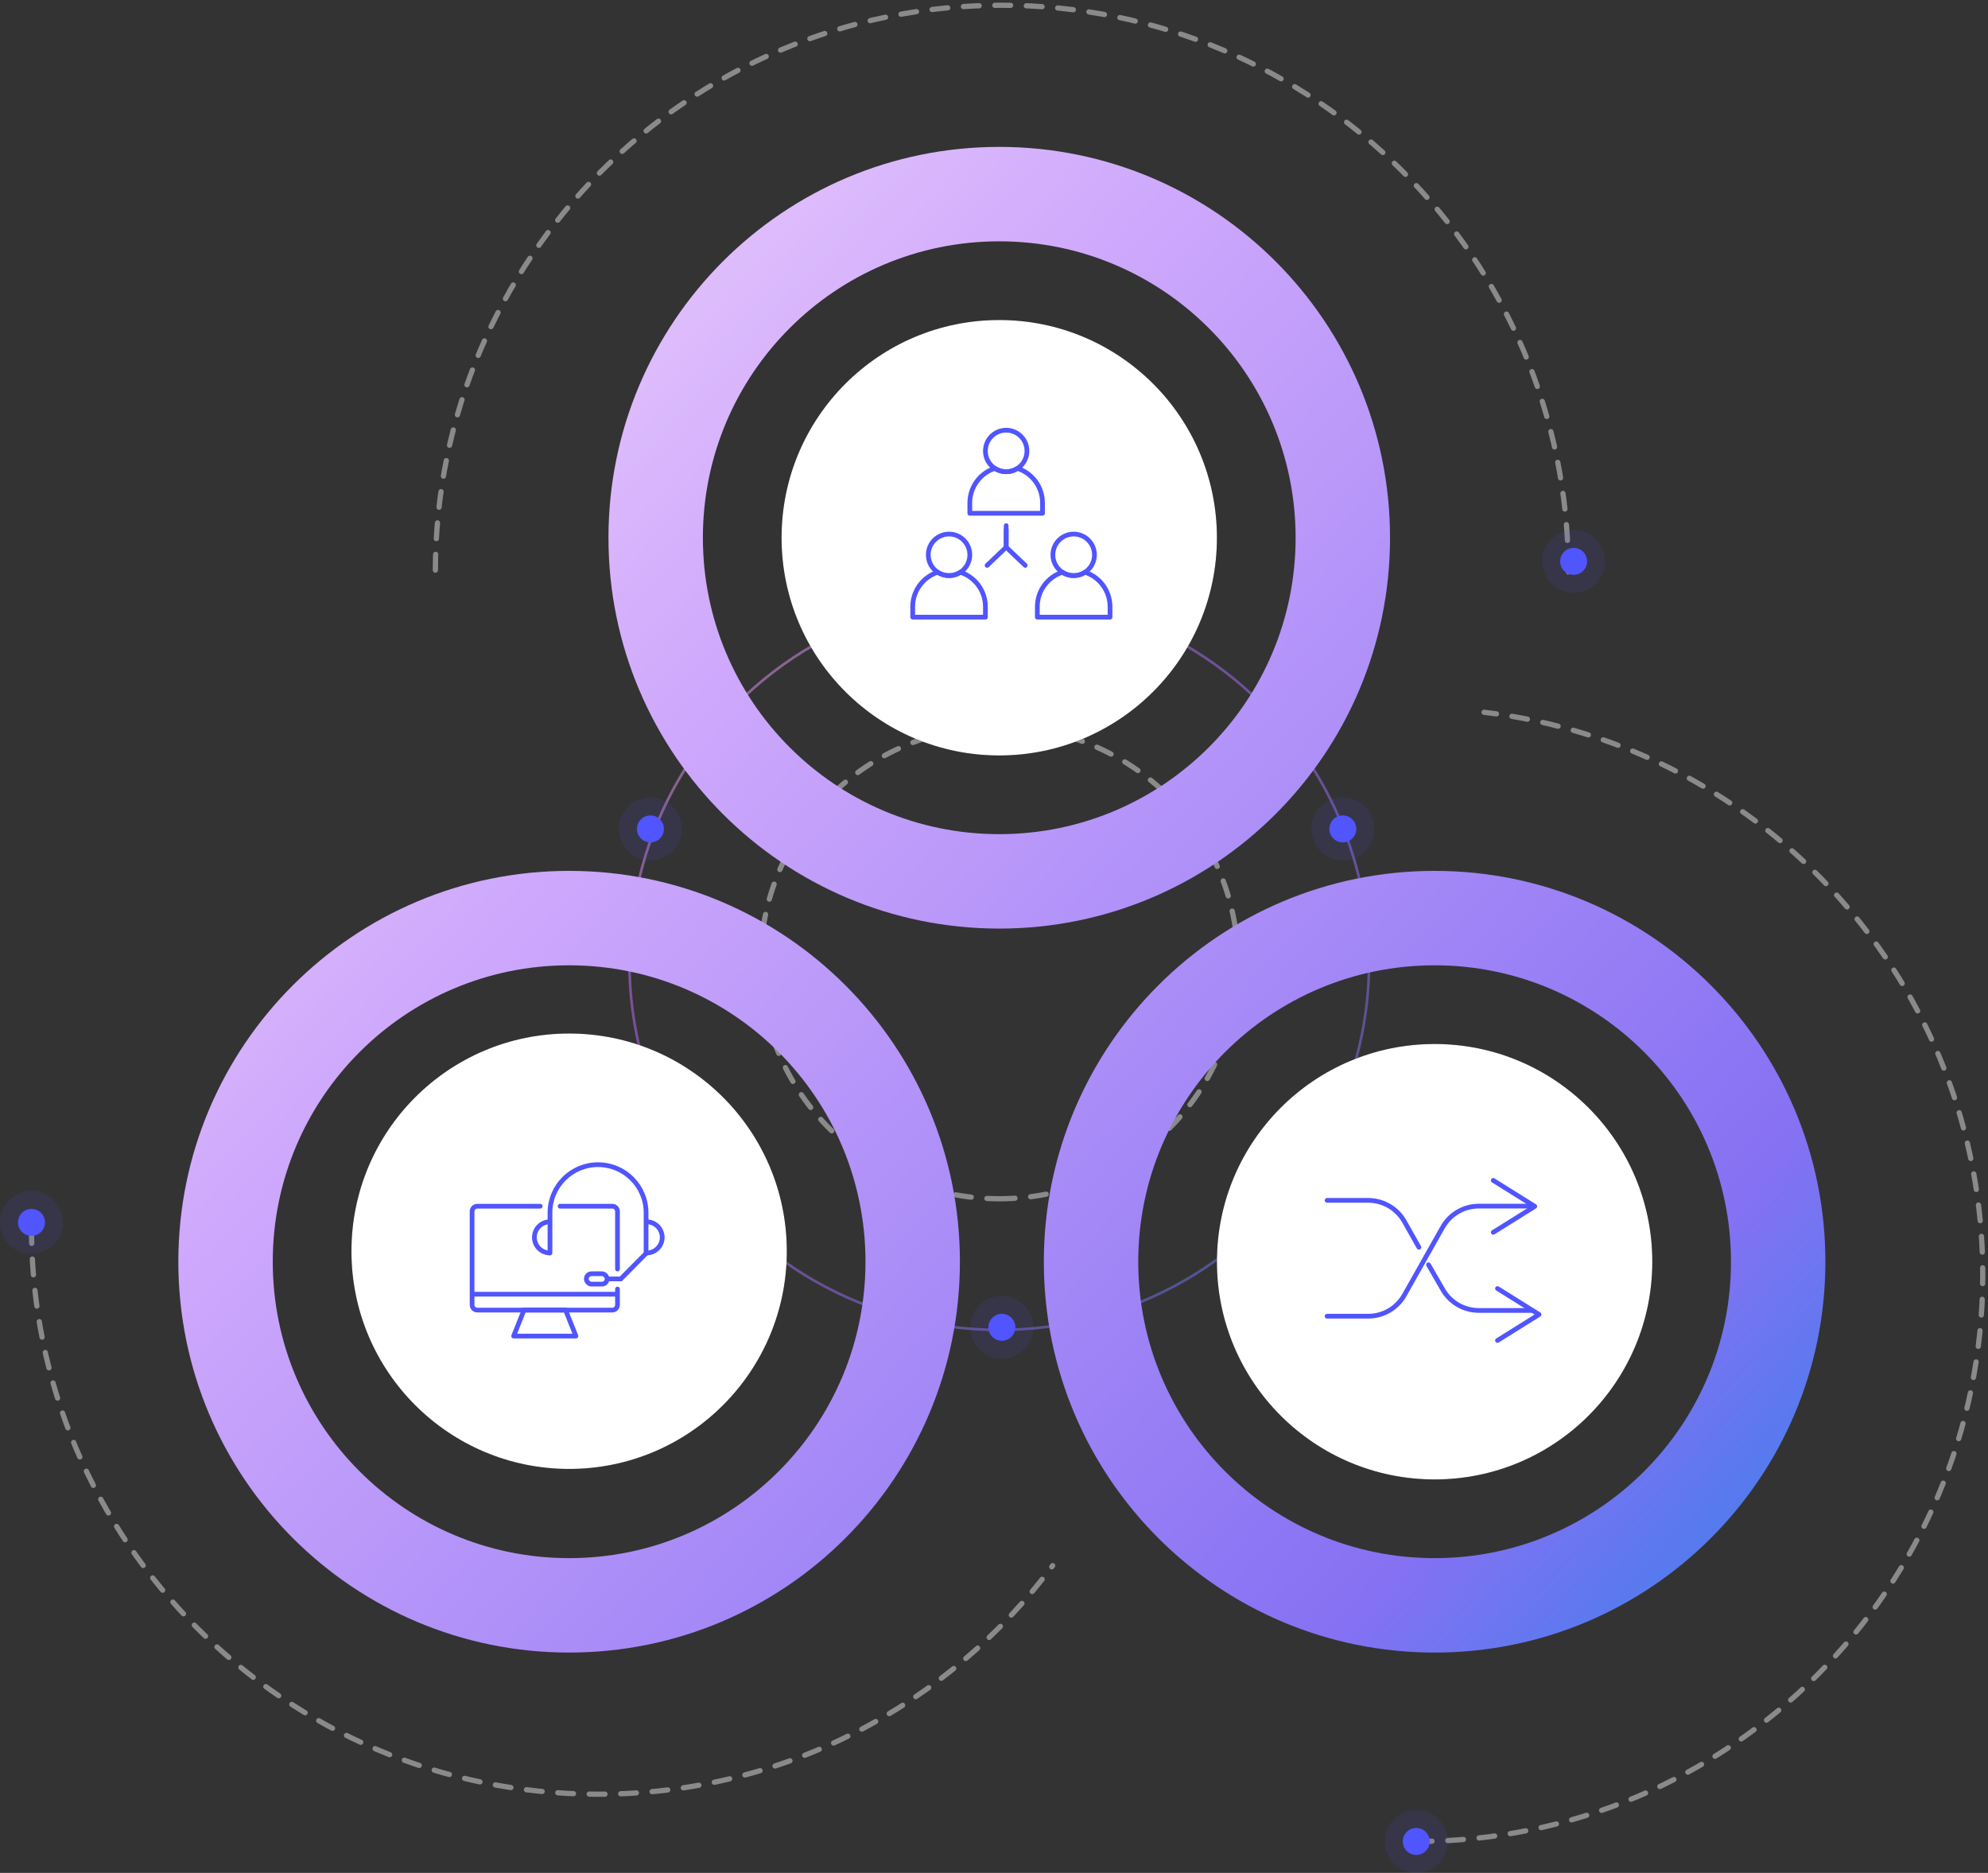 <svg xmlns="http://www.w3.org/2000/svg" width="379" height="357" viewBox="0 0 379 357">
  <rect x="0" y="0" width="379" height="357" fill="#333333" stroke="none"/>
  <defs>
    <linearGradient id="img-scenarios-a" x1="100%" x2="0%" y1="99.293%" y2=".707%">
      <stop offset="0%" stop-color="#1E85E9"/>
      <stop offset="20.276%" stop-color="#8671F3"/>
      <stop offset="70.727%" stop-color="#C06CFD" stop-opacity=".99"/>
      <stop offset="100%" stop-color="#FFBEE8"/>
    </linearGradient>
    <linearGradient id="img-scenarios-b" x1="108.096%" x2="0%" y1="99.036%" y2="8.229%">
      <stop offset="0%" stop-color="#1E85E9"/>
      <stop offset="20.276%" stop-color="#8671F3"/>
      <stop offset="70.727%" stop-color="#CFA9FC"/>
      <stop offset="100%" stop-color="#F4D9FB"/>
    </linearGradient>
  </defs>
  <g fill="none" fill-rule="evenodd" transform="translate(0 1)">
    <ellipse cx="190.5" cy="182.5" stroke="url(#img-scenarios-a)" stroke-width=".5" opacity=".499" rx="70.5" ry="70"/>
    <path stroke="#E3E0E0" stroke-dasharray="3" stroke-linecap="round" d="M190.5,227.5 C215.629,227.5 236,207.353 236,182.5 C236,157.647 215.629,137.5 190.5,137.5 C165.371,137.5 145,157.647 145,182.5 C145,207.353 165.371,227.5 190.5,227.5 Z" opacity=".499"/>
    <path fill="url(#img-scenarios-b)" fill-rule="nonzero" d="M273.5,165 C314.645,165 348,198.355 348,239.5 C348,280.645 314.645,314 273.5,314 C232.355,314 199,280.645 199,239.5 C199,198.355 232.355,165 273.5,165 Z M108.5,165 C149.645,165 183,198.355 183,239.5 C183,280.645 149.645,314 108.5,314 C67.355,314 34,280.645 34,239.5 C34,198.355 67.355,165 108.5,165 Z M273.5,183 C242.296,183 217,208.296 217,239.5 C217,270.704 242.296,296 273.5,296 C304.704,296 330,270.704 330,239.5 C330,208.296 304.704,183 273.5,183 Z M108.5,183 C77.296,183 52,208.296 52,239.5 C52,270.704 77.296,296 108.5,296 C139.704,296 165,270.704 165,239.5 C165,208.296 139.704,183 108.5,183 Z M190.5,27 C231.645,27 265,60.355 265,101.5 C265,142.645 231.645,176 190.5,176 C149.355,176 116,142.645 116,101.5 C116,60.355 149.355,27 190.5,27 Z M190.5,45 C159.296,45 134,70.296 134,101.5 C134,132.704 159.296,158 190.5,158 C221.704,158 247,132.704 247,101.5 C247,70.296 221.704,45 190.5,45 Z"/>
    <circle cx="41.5" cy="41.5" r="41.5" fill="#000" fill-rule="nonzero" transform="translate(149 60)"/>
    <circle cx="41.5" cy="41.5" r="41.5" fill="#FFF" fill-rule="nonzero" transform="translate(149 60)"/>
    <g stroke="#5055FE" stroke-width=".9" transform="translate(174 81)">
      <circle cx="17.82" cy="3.96" r="3.96"/>
      <path stroke-linejoin="round" d="M24.75,13.86 L24.75,15.84 L10.89,15.84 L10.89,13.86 C10.89,10.789 12.888,8.184 15.655,7.275 C16.278,7.683 17.021,7.92 17.82,7.92 C18.619,7.92 19.362,7.683 19.984,7.277 C22.752,8.184 24.75,10.789 24.75,13.86 Z"/>
      <circle cx="6.93" cy="23.76" r="3.96"/>
      <path stroke-linejoin="round" d="M13.86,33.66 L13.86,35.64 L0,35.64 L0,33.66 C0,30.589 1.998,27.984 4.765,27.075 C5.388,27.483 6.131,27.72 6.93,27.72 C7.729,27.72 8.472,27.483 9.094,27.077 C11.862,27.984 13.86,30.589 13.86,33.66 Z"/>
      <circle cx="30.69" cy="23.76" r="3.96"/>
      <path stroke-linejoin="round" d="M37.62,33.66 L37.62,35.64 L23.76,35.64 L23.76,33.66 C23.76,30.589 25.758,27.984 28.525,27.075 C29.148,27.483 29.891,27.72 30.69,27.72 C31.489,27.72 32.232,27.483 32.854,27.077 C35.622,27.984 37.62,30.589 37.62,33.66 Z"/>
      <polyline stroke-linecap="round" points="17.82 18.958 17.82 22.306 14.181 25.772"/>
      <polyline stroke-linecap="round" points="21.459 18.193 21.459 22.306 17.82 25.772" transform="matrix(-1 0 0 1 39.279 0)"/>
    </g>
    <circle cx="41.5" cy="41.5" r="41.5" fill="#000" fill-rule="nonzero" transform="translate(232 198)"/>
    <circle cx="41.5" cy="41.5" r="41.5" fill="#FFF" fill-rule="nonzero" transform="translate(232 198)"/>
    <g stroke="#5055FE" stroke-linecap="round" stroke-width=".9" transform="translate(253 224)">
      <path d="M0,25.886 L7.835,25.886 C10.692,25.886 13.328,24.347 14.732,21.859 L22.03,8.93 C23.434,6.442 26.07,4.903 28.927,4.903 L39.026,4.903 L39.026,4.903"/>
      <polyline stroke-linejoin="round" points="30.69 8.91 35.64 .99 40.59 8.91" transform="rotate(90 35.64 4.95)"/>
      <g transform="matrix(1 0 0 -1 0 30.69)">
        <path d="M-1.15463195e-12,26.886 L7.835,26.886 C10.692,26.886 13.328,25.347 14.732,22.859 L17.506,17.944 L17.506,17.944 M19.336,14.609 L22.03,9.93 C23.434,7.442 26.07,5.903 28.927,5.903 L39.026,5.903"/>
        <polyline stroke-linejoin="round" points="31.5 9.09 36.45 1.17 41.4 9.09" transform="rotate(90 36.45 5.13)"/>
      </g>
    </g>
    <circle cx="41.5" cy="41.5" r="41.5" fill="#000" fill-rule="nonzero" transform="translate(67 196)"/>
    <circle cx="41.5" cy="41.5" r="41.5" fill="#FFF" fill-rule="nonzero" transform="translate(67 196)"/>
    <g stroke="#5055FE" stroke-width=".9" transform="translate(90 221)">
      <polygon stroke-linejoin="round" points="9.9 27.72 17.82 27.72 19.8 32.67 7.92 32.67"/>
      <rect width="3.96" height="1.98" x="21.78" y="20.79" stroke-linejoin="round" rx=".99"/>
      <path stroke-linejoin="round" d="M14.874,16.83 L14.874,16.83 L14.85,16.83 C13.21,16.83 11.88,15.5 11.88,13.86 C11.88,12.22 13.21,10.89 14.85,10.89 L14.87,10.89 L14.87,10.89"/>
      <path stroke-linejoin="round" d="M36.245,16.83 L36.221,16.83 C34.581,16.83 33.251,15.5 33.251,13.86 C33.251,12.22 34.581,10.89 36.221,10.89 L36.241,10.89" transform="matrix(-1 0 0 1 69.497 0)"/>
      <path stroke-linecap="round" d="M27.72,23.711 L27.72,26.73 C27.72,27.277 27.277,27.72 26.73,27.72 L0.99,27.72 C0.443,27.72 0,27.277 0,26.73 L0,8.91 C0,8.363 0.443,7.92 0.99,7.92 L12.982,7.92 M16.78,7.92 L26.73,7.92 C27.277,7.92 27.72,8.363 27.72,8.91 L27.72,19.886"/>
      <polyline points="25.74 21.78 28.345 21.78 33.252 16.83"/>
      <path stroke-linecap="round" d="M14.85,16.83 L14.85,9.16 C14.85,4.101 18.951,0 24.01,0 C29.068,0 33.169,4.101 33.169,9.16 L33.169,15.59 L33.169,16.83"/>
      <line x2="27.72" y1="24.692" y2="24.692"/>
    </g>
    <path stroke="#E3E0E0" stroke-dasharray="3" stroke-linecap="round" d="M270,350 C329.647,350 378,301.647 378,242 C378,186.731 336.484,141.158 282.936,134.767 M299,108 C299,48.353 250.647,0 191,0 C131.353,0 83,48.353 83,108" opacity=".499"/>
    <g fill="#5055FE" fill-rule="nonzero" transform="translate(294 100)">
      <circle cx="6" cy="6" r="6" opacity=".103"/>
      <circle cx="6" cy="6" r="2.571"/>
    </g>
    <g fill="#5055FE" fill-rule="nonzero" transform="translate(250 151)">
      <circle cx="6" cy="6" r="6" opacity=".103"/>
      <circle cx="6" cy="6" r="2.571"/>
    </g>
    <g fill="#5055FE" fill-rule="nonzero" transform="translate(185 246)">
      <circle cx="6" cy="6" r="6" opacity=".103"/>
      <circle cx="6" cy="6" r="2.571"/>
    </g>
    <g fill="#5055FE" fill-rule="nonzero" transform="translate(118 151)">
      <circle cx="6" cy="6" r="6" opacity=".103"/>
      <circle cx="6" cy="6" r="2.571"/>
    </g>
    <g fill="#5055FE" fill-rule="nonzero" transform="translate(264 344)">
      <circle cx="6" cy="6" r="6" opacity=".103"/>
      <circle cx="6" cy="6" r="2.571"/>
    </g>
    <path stroke="#E3E0E0" stroke-dasharray="3" stroke-linecap="round" d="M6,233 C6,292.647 54.353,341 114,341 C149.5,341 180.999,323.872 200.685,297.429" opacity=".499"/>
    <g fill="#5055FE" fill-rule="nonzero" transform="translate(0 226)">
      <circle cx="6" cy="6" r="6" opacity=".103"/>
      <circle cx="6" cy="6" r="2.571"/>
    </g>
  </g>
</svg>

